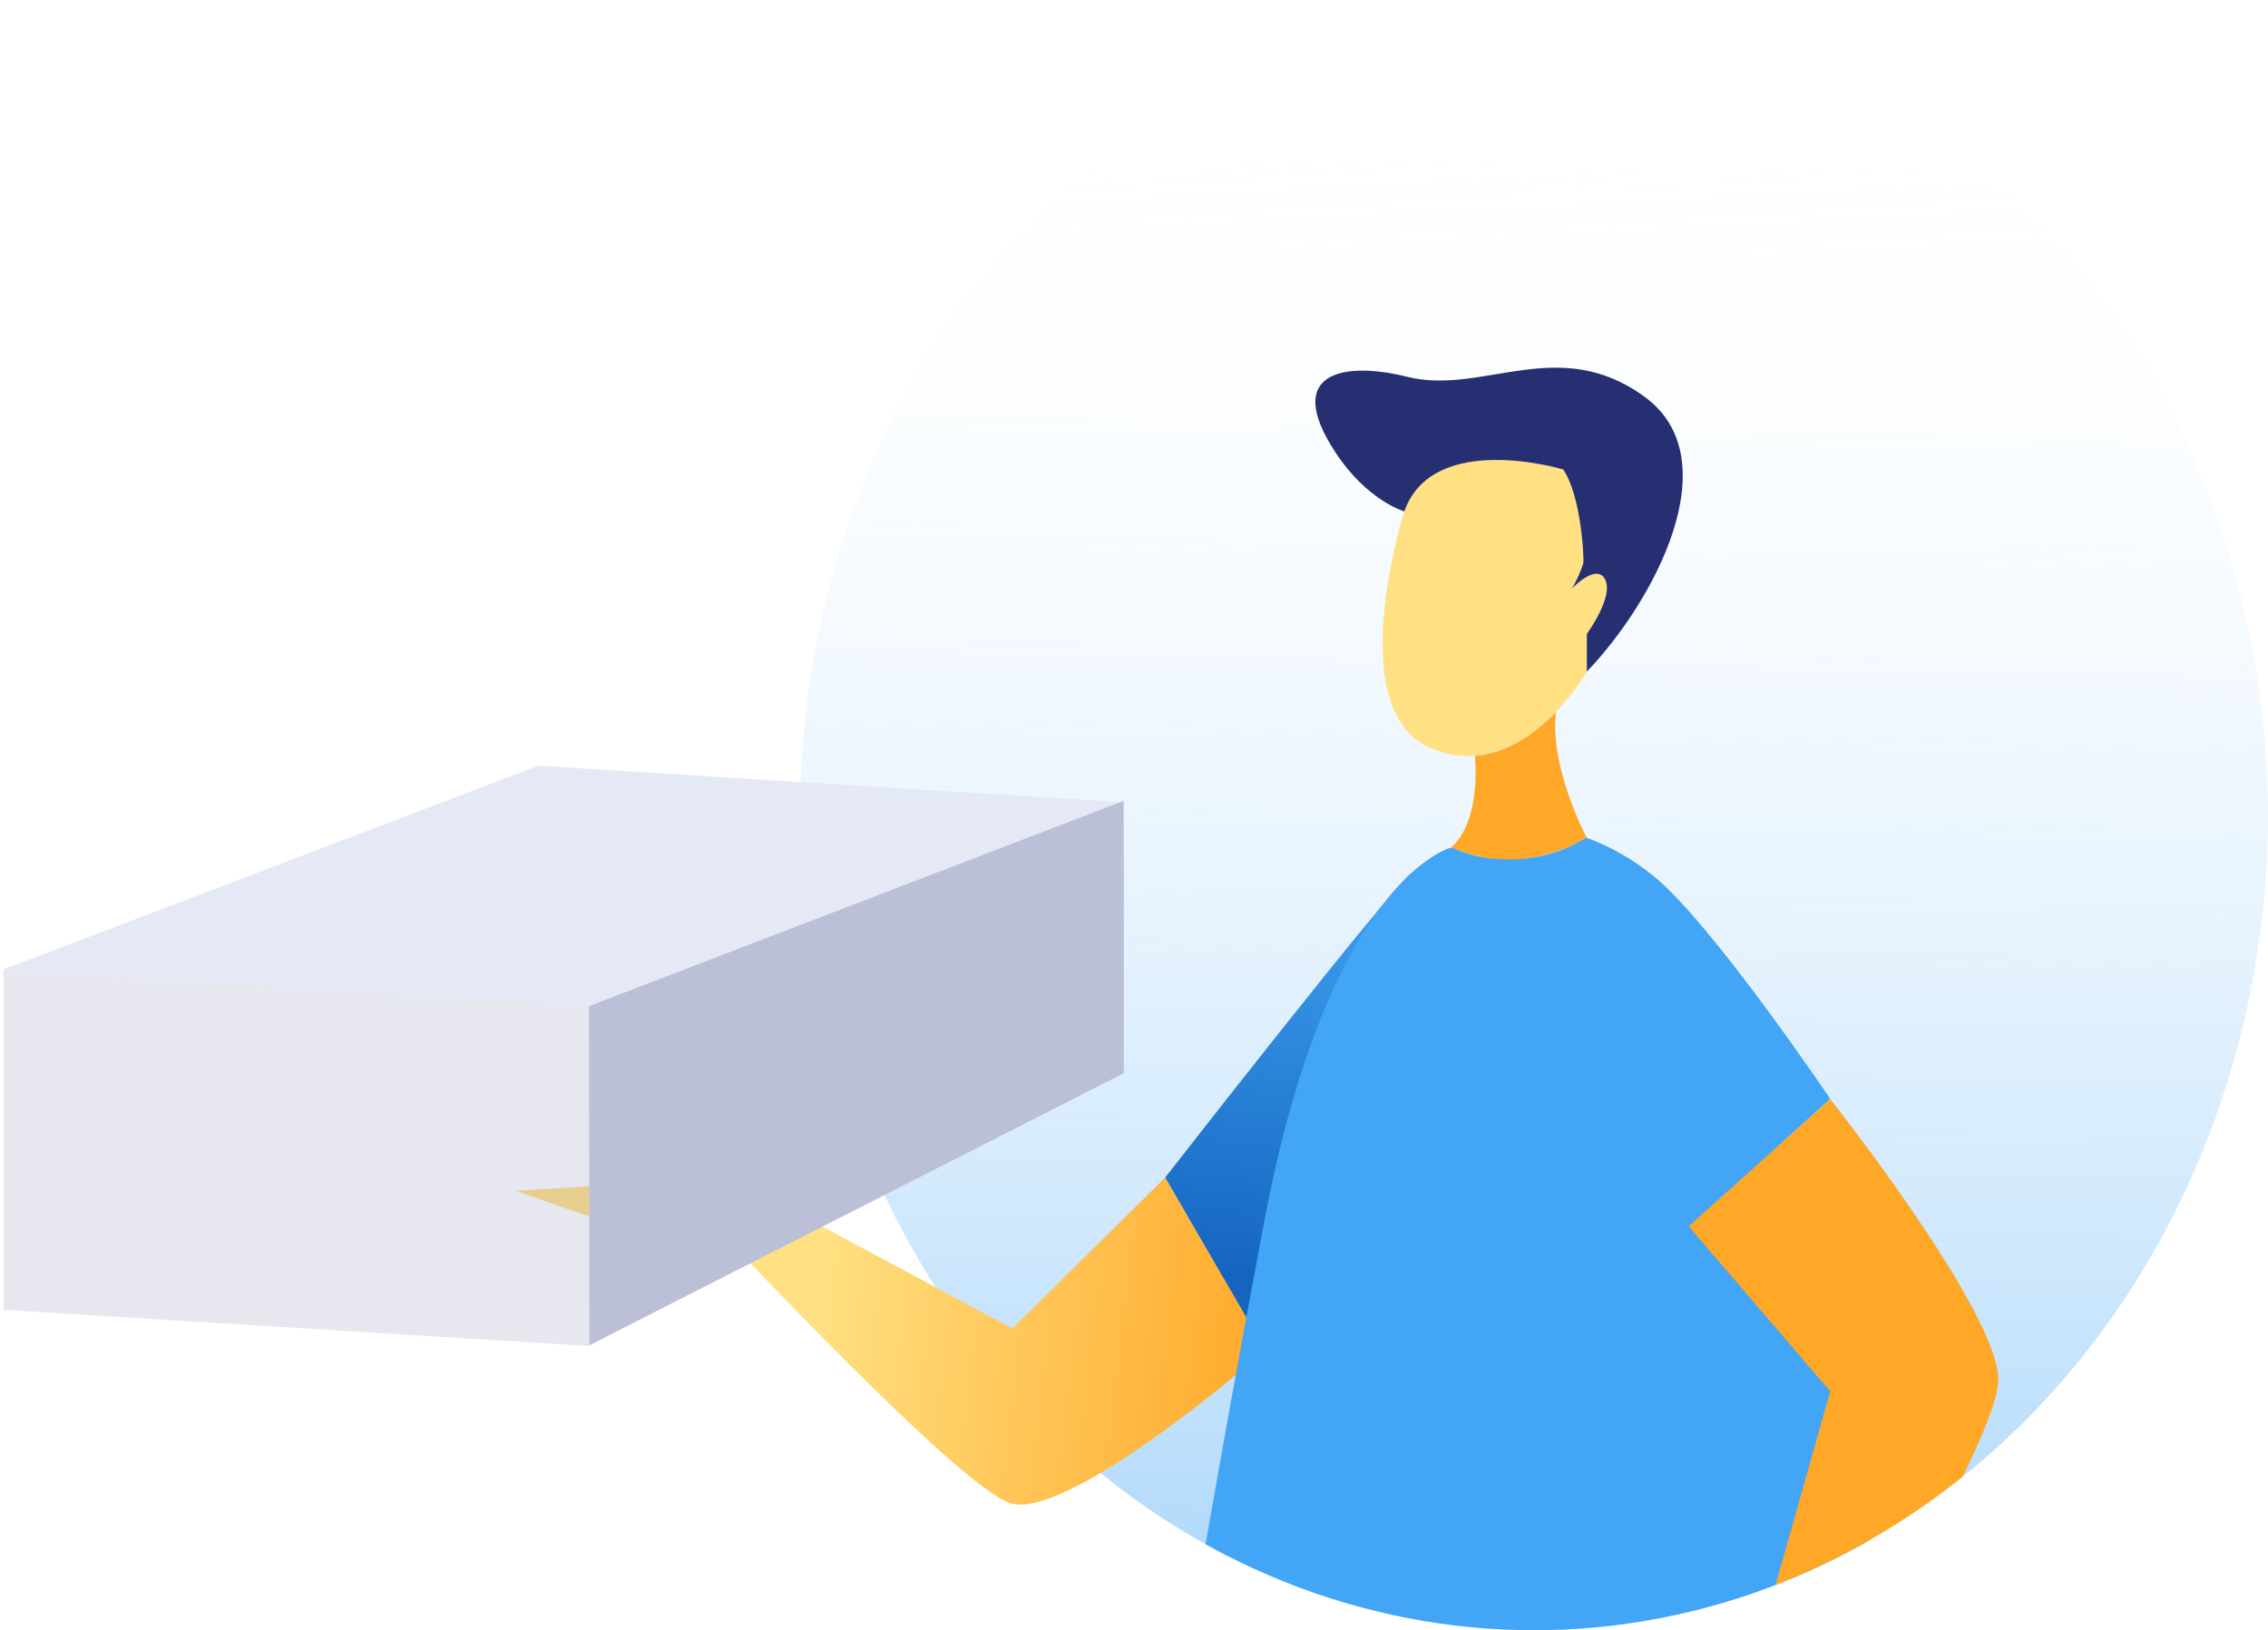 <svg width="249" height="179" viewBox="0 0 249 179" fill="none" xmlns="http://www.w3.org/2000/svg">
<path d="M248.994 89.5C248.986 105.948 244.902 122.076 237.189 136.117C229.476 150.158 218.432 161.57 205.268 169.102C204.497 169.55 203.714 169.978 202.925 170.392C202.571 170.586 202.222 170.765 201.862 170.945C199.612 172.091 197.305 173.119 194.939 174.03C193.075 174.755 191.16 175.411 189.228 175.977C170.973 181.376 151.592 179.503 134.452 170.682C133.75 170.317 133.047 169.944 132.358 169.557C119.525 162.427 108.638 151.621 100.823 138.254C93.008 124.887 88.549 109.445 87.905 93.523C87.261 77.602 90.456 61.778 97.16 47.687C103.865 33.596 113.835 21.748 126.041 13.369C138.247 4.99 152.245 0.382 166.591 0.023C180.936 -0.337 195.108 3.564 207.642 11.324C220.175 19.083 230.617 30.419 237.886 44.16C245.156 57.901 248.991 73.549 248.994 89.486V89.5Z" fill="url(#paint0_linear)"/>
<path d="M136.82 144.749L127.92 129.308C127.92 129.308 152.574 97.652 155.041 95.781C155.041 95.781 142.606 118.954 136.82 144.749Z" fill="url(#paint1_linear)"/>
<path d="M127.92 129.308L111.141 145.874L80.273 129.308L56.657 130.743C56.657 130.743 71.367 136.266 75.506 136.038L79.651 135.81C79.651 135.81 105.001 162.958 110.83 165.029C116.66 167.1 135.807 150.865 135.807 150.865L136.919 144.797L127.92 129.308Z" fill="url(#paint2_linear)"/>
<path d="M174.219 92.033C171.888 93.287 169.38 94.09 166.805 94.408C163.829 94.905 159.304 93.069 159.304 93.069C162.722 90.08 161.927 83.032 161.927 83.032L162.001 82.991C165.649 82.68 168.701 80.382 170.832 78.159C170.062 84.192 174.219 92.033 174.219 92.033Z" fill="url(#paint3_linear)"/>
<path d="M174.219 69.586V73.727C173.248 75.336 172.114 76.816 170.839 78.138C168.707 80.368 165.656 82.666 162.008 82.97C160.351 83.111 158.686 82.84 157.135 82.176C147.192 78.035 154.183 56.119 154.183 56.119C157.34 47.2 171.634 51.515 171.634 51.515C173.548 54.048 173.915 61.123 173.84 61.813C173.522 62.783 173.105 63.709 172.597 64.575C172.597 64.575 175.313 61.731 176.245 63.622C177.178 65.513 174.219 69.586 174.219 69.586Z" fill="url(#paint4_linear)"/>
<path d="M174.219 73.741V69.6C174.219 69.6 177.171 65.562 176.239 63.656C175.307 61.751 172.591 64.609 172.591 64.609C173.099 63.744 173.516 62.818 173.834 61.848C173.909 61.158 173.598 54.483 171.628 51.549C171.628 51.549 157.334 47.235 154.177 56.153C154.177 56.153 150.088 55.001 146.564 49.596C140.803 40.753 147.683 39.67 154.5 41.375C162.772 43.445 171.062 36.653 180.54 43.556C190.017 50.459 181.522 66.148 174.219 73.741Z" fill="#262F72"/>
<path d="M195.716 125.38C199.967 139.434 203.117 155.703 205.268 169.102C204.497 169.55 203.714 169.978 202.925 170.392C202.571 170.586 202.223 170.765 201.862 170.945C199.612 172.09 197.305 173.119 194.939 174.03C193.075 174.755 191.16 175.411 189.228 175.977C170.973 181.376 151.592 179.503 134.452 170.682C133.75 170.316 133.048 169.944 132.358 169.557C133.601 162.468 135.08 154.137 136.814 144.756C137.443 141.355 138.104 137.816 138.796 134.14C142.357 115.302 147.465 105.045 151.685 99.488L151.729 99.433C152.53 98.376 153.398 97.385 154.326 96.465C154.352 96.431 154.382 96.401 154.413 96.375C154.625 96.168 154.836 95.975 155.035 95.788C157.577 93.49 159.304 93.069 159.304 93.069L159.46 93.131H159.547C160.896 93.722 162.311 94.11 163.754 94.284H163.996H164.034C164.955 94.382 165.882 94.398 166.805 94.332H166.861C169.426 94.15 171.925 93.349 174.182 91.985C176.829 92.957 179.323 94.385 181.571 96.216C187.997 101.455 200.942 120.666 200.942 120.666L195.716 125.38Z" fill="url(#paint5_linear)"/>
<path d="M219.387 151.61C219.35 153.529 217.778 157.422 215.478 162.144C212.234 164.743 208.819 167.069 205.261 169.102C204.491 169.55 203.708 169.978 202.919 170.392C202.564 170.586 202.216 170.765 201.856 170.945C199.606 172.09 197.298 173.119 194.933 174.03L200.936 152.777L185.4 134.657L195.71 125.38L200.936 120.679C200.936 120.679 219.549 144.19 219.387 151.61Z" fill="url(#paint6_linear)"/>
<path fill-rule="evenodd" clip-rule="evenodd" d="M64.653 147.795L0.385 143.823V106.455L64.653 110.427V147.795Z" fill="#8F97B9" fill-opacity="0.23"/>
<path fill-rule="evenodd" clip-rule="evenodd" d="M64.653 110.472L0.385 106.442L59.107 84.076L123.376 88.106L64.653 110.472Z" fill="#E5E8F5"/>
<path fill-rule="evenodd" clip-rule="evenodd" d="M123.387 117.837L64.684 147.733L64.659 110.472L123.369 87.939L123.387 117.837Z" fill="#BBC0D6"/>
<defs>
<linearGradient id="paint0_linear" x1="168.739" y1="9.72" x2="165.339" y2="186.125" gradientUnits="userSpaceOnUse">
<stop stop-color="white" stop-opacity="0"/>
<stop offset="1" stop-color="#64B5F6" stop-opacity="0.6"/>
</linearGradient>
<linearGradient id="paint1_linear" x1="143.438" y1="92.496" x2="137.704" y2="140.168" gradientUnits="userSpaceOnUse">
<stop stop-color="#42A5F5"/>
<stop offset="1" stop-color="#1565C0"/>
</linearGradient>
<linearGradient id="paint2_linear" x1="89.657" y1="142.823" x2="141.408" y2="148.998" gradientUnits="userSpaceOnUse">
<stop stop-color="#FFE082"/>
<stop offset="1" stop-color="#FFA726"/>
</linearGradient>
<linearGradient id="paint3_linear" x1="11603.8" y1="3450.52" x2="11608.3" y2="3140.18" gradientUnits="userSpaceOnUse">
<stop stop-color="#FFE082"/>
<stop offset="1" stop-color="#FFA726"/>
</linearGradient>
<linearGradient id="paint4_linear" x1="18458.7" y1="5527.05" x2="19434.8" y2="5527.05" gradientUnits="userSpaceOnUse">
<stop stop-color="#FFE082"/>
<stop offset="1" stop-color="#FFA726"/>
</linearGradient>
<linearGradient id="paint5_linear" x1="52872.6" y1="20481.4" x2="60804.3" y2="27400.7" gradientUnits="userSpaceOnUse">
<stop stop-color="#42A5F5"/>
<stop offset="1" stop-color="#1565C0"/>
</linearGradient>
<linearGradient id="paint6_linear" x1="28332.6" y1="16633.3" x2="27733.1" y2="13236.1" gradientUnits="userSpaceOnUse">
<stop stop-color="#FFE082"/>
<stop offset="1" stop-color="#FFA726"/>
</linearGradient>
</defs>
</svg>
